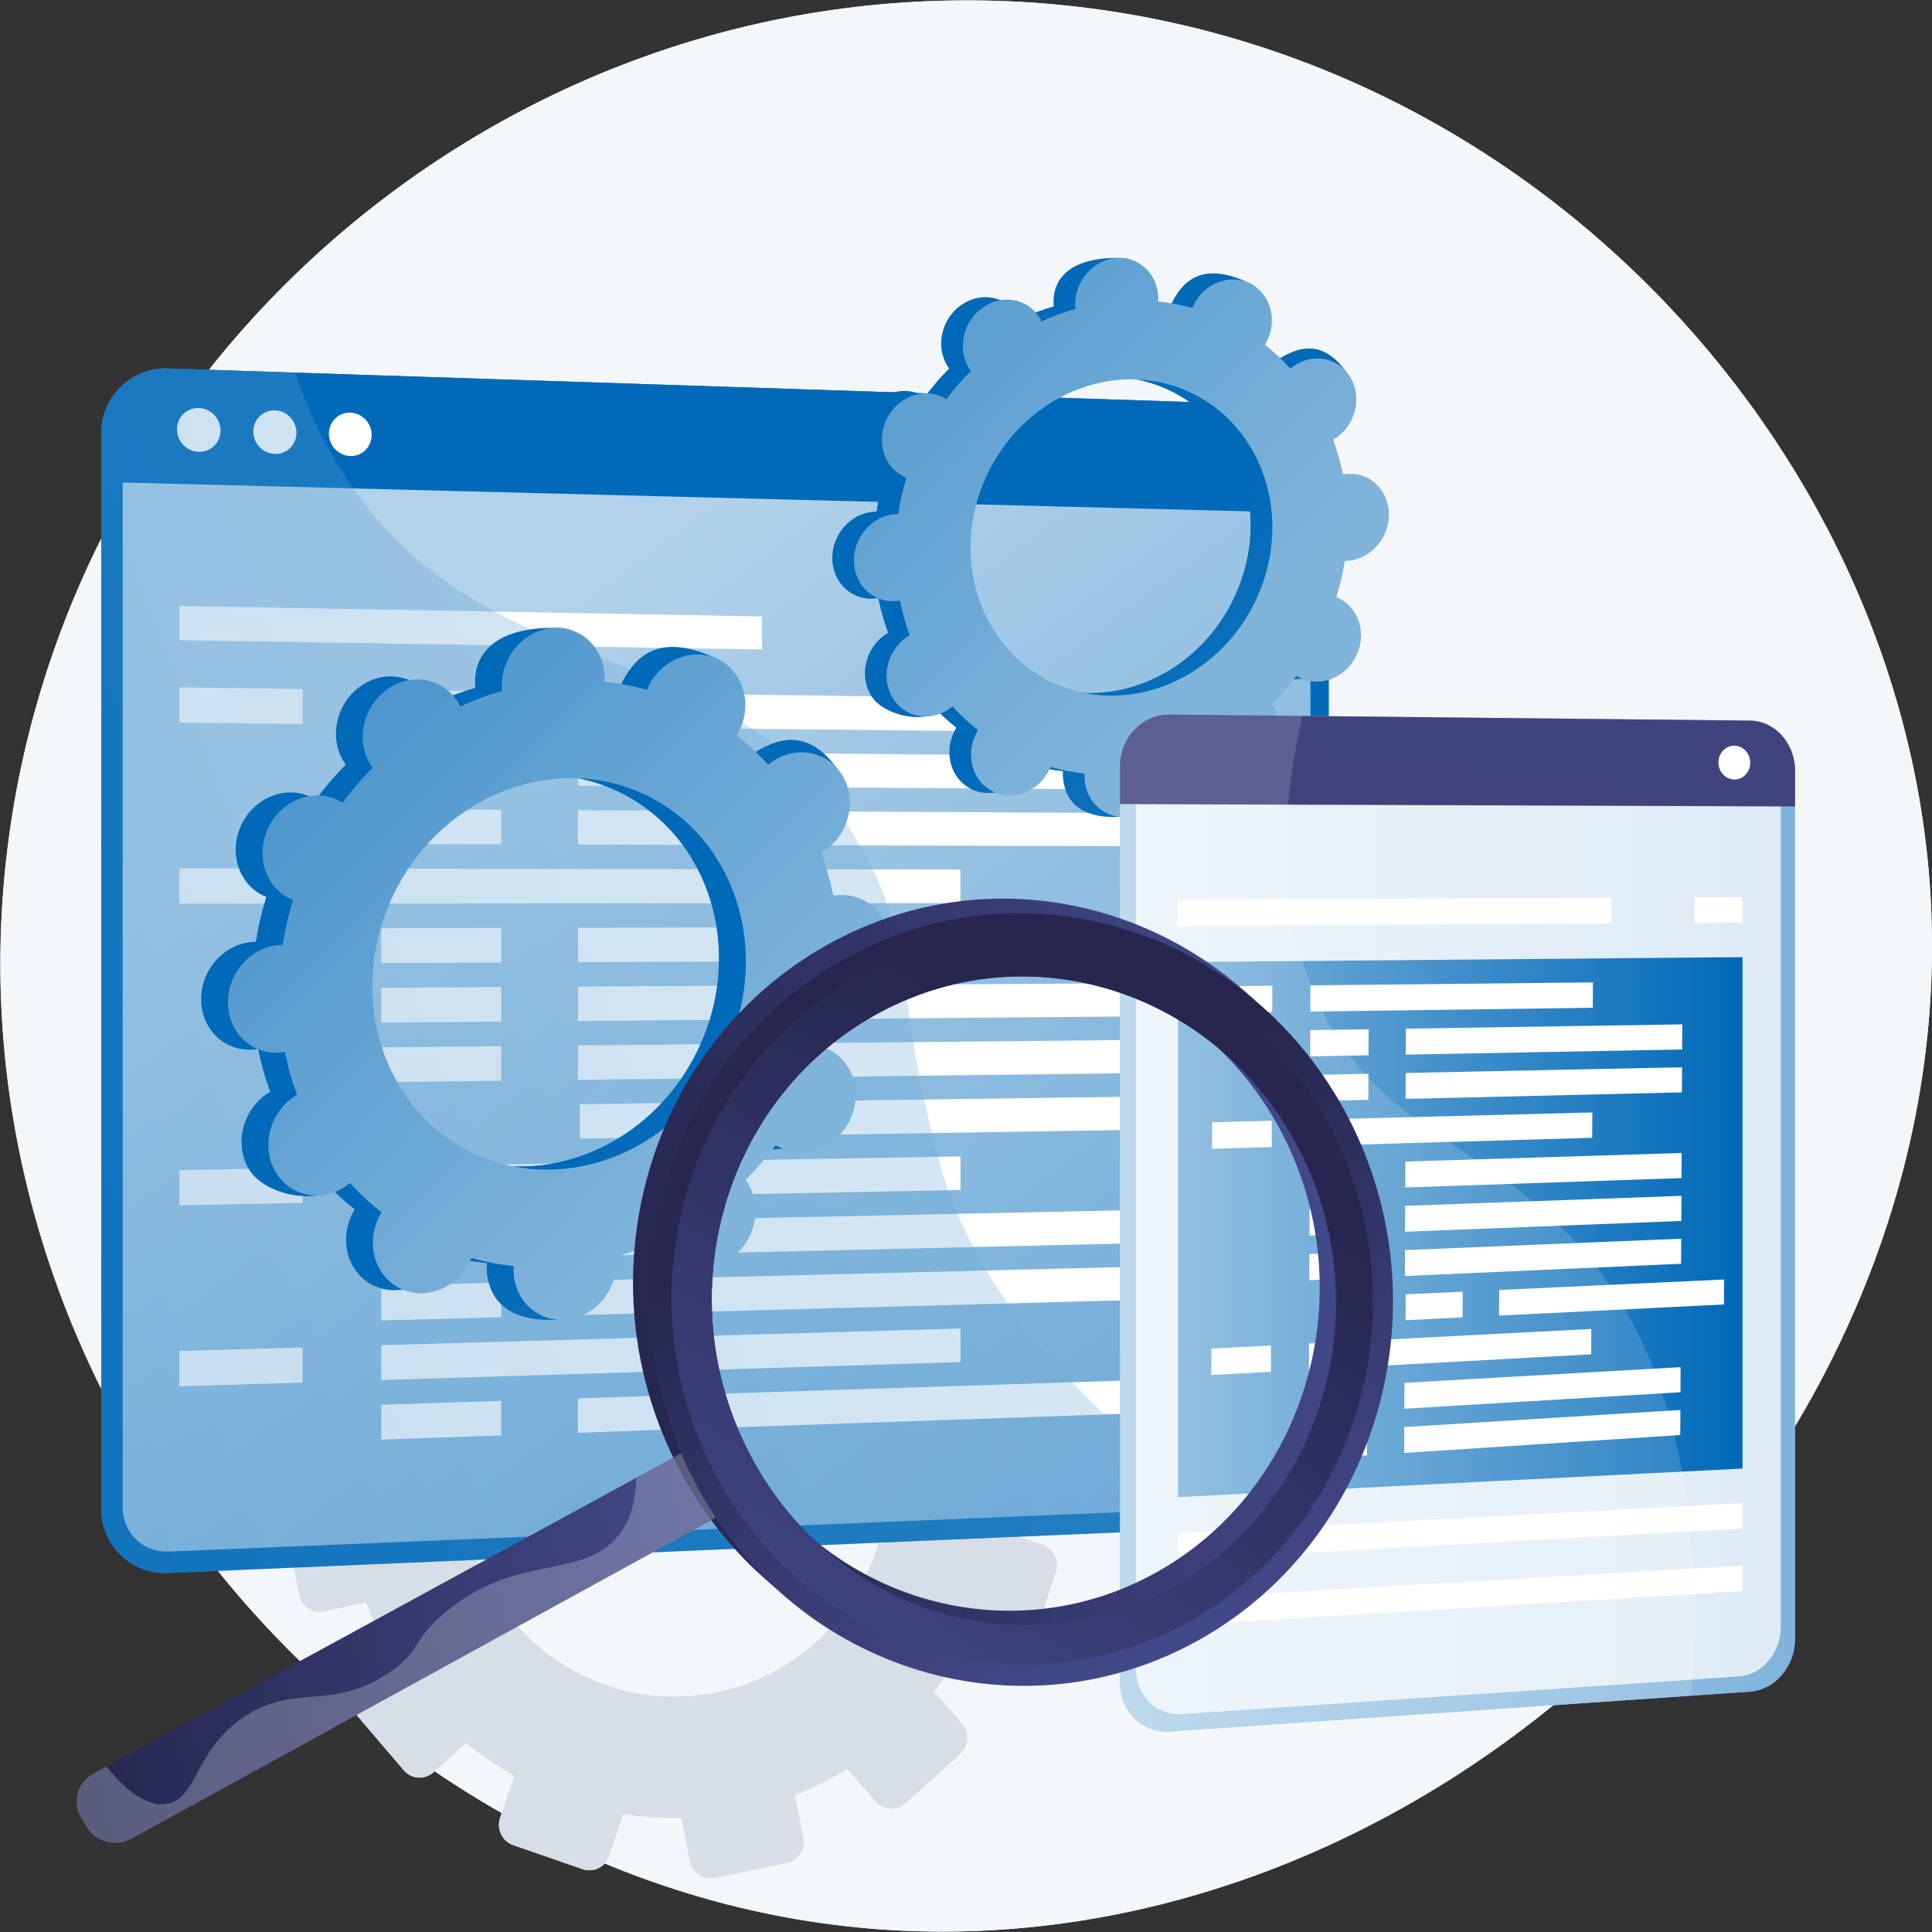 <svg width="338" height="338" viewBox="0 0 338 338" fill="none" xmlns="http://www.w3.org/2000/svg">
<rect x="0" y="0" width="338" height="338" fill="#333333" stroke="none"/>
<path d="M174.289 0.145C87.779 -2.482 12.843 62.071 1.522 146.772C-10.856 239.381 57.273 322.709 141.104 336.054C245.375 352.654 346.511 256.621 337.431 152.439C330.588 73.945 262.228 2.815 174.289 0.145Z" fill="#F4F7FA"/>
<path d="M95.717 197.723L97.132 204.97C93.976 206.22 90.964 207.72 88.133 209.465L83.299 203.914C81.981 202.4 79.681 202.258 78.16 203.597L68.647 211.981C67.124 213.322 66.957 215.643 68.273 217.163L73.149 222.791C71.052 225.426 69.179 228.238 67.556 231.197L60.495 228.795C58.591 228.147 56.508 229.188 55.843 231.117L51.676 243.21C51.009 245.148 52.013 247.248 53.922 247.899L61.008 250.321C60.481 253.63 60.247 257.014 60.298 260.44L52.884 261.952C50.895 262.357 49.585 264.319 49.961 266.336L52.316 278.968C52.694 280.993 54.618 282.305 56.614 281.898L64.05 280.381C65.251 283.597 66.704 286.667 68.404 289.556L62.687 294.637C61.145 296.008 60.974 298.382 62.305 299.941L70.643 309.712C71.979 311.277 74.315 311.431 75.858 310.054L81.575 304.957C84.195 307.113 86.998 309.029 89.949 310.692L87.489 318.003C86.823 319.983 87.851 322.132 89.788 322.803L101.907 327.003C103.848 327.675 105.958 326.611 106.619 324.627L109.04 317.372C112.364 317.901 115.765 318.122 119.206 318.047L120.672 325.558C121.074 327.614 123.031 328.948 125.045 328.538L137.636 325.97C139.648 325.56 140.95 323.561 140.544 321.506L139.068 314.059C142.294 312.792 145.369 311.26 148.257 309.475L153.16 315.136C154.522 316.707 156.872 316.862 158.408 315.481L168.004 306.852C169.536 305.474 169.672 303.087 168.309 301.521L163.421 295.908C165.554 293.194 167.444 290.294 169.075 287.246L176.035 289.624C177.98 290.289 180.077 289.231 180.718 287.263L184.718 274.977C185.357 273.016 184.3 270.891 182.359 270.231L175.466 267.886C175.959 264.499 176.144 261.039 176.034 257.542L183.145 256.091C185.141 255.685 186.421 253.719 186.003 251.703L183.398 239.121C182.982 237.113 181.032 235.816 179.042 236.221L171.953 237.667C170.682 234.43 169.158 231.349 167.385 228.46L172.769 223.66C174.283 222.31 174.416 219.978 173.067 218.452L164.647 208.925C163.302 207.405 160.988 207.262 159.476 208.607L154.057 213.424C151.402 211.311 148.573 209.433 145.596 207.819L147.897 200.921C148.538 199.002 147.505 196.927 145.592 196.285L133.641 192.278C131.733 191.639 129.663 192.672 129.019 194.585L126.692 201.498C123.403 201.012 120.041 200.821 116.641 200.925L115.217 193.741C114.825 191.764 112.907 190.487 110.935 190.89L98.594 193.408C96.62 193.811 95.334 195.739 95.72 197.718L95.717 197.723ZM81.635 266.428C77.751 246.109 90.848 226.416 110.867 222.334C130.885 218.252 150.423 231.288 154.525 251.563C158.653 271.96 145.612 291.933 125.373 296.06C105.134 300.188 85.543 286.87 81.635 266.428Z" fill="#D8DEE8"/>
<path d="M159.835 165.29L160.251 167.421C159.324 167.789 158.438 168.229 157.605 168.743L156.184 167.111C155.796 166.666 155.12 166.623 154.673 167.018L151.875 169.483C151.427 169.878 151.378 170.561 151.765 171.007L153.199 172.663C152.582 173.437 152.03 174.264 151.554 175.135L149.477 174.429C148.917 174.239 148.304 174.545 148.109 175.112L146.883 178.668C146.686 179.238 146.982 179.856 147.543 180.047L149.627 180.759C149.472 181.732 149.404 182.727 149.418 183.735L147.238 184.179C146.652 184.298 146.267 184.875 146.378 185.468L147.071 189.183C147.182 189.778 147.748 190.164 148.334 190.045L150.521 189.598C150.874 190.544 151.302 191.447 151.801 192.296L150.12 193.791C149.667 194.194 149.616 194.893 150.008 195.352L152.46 198.225C152.853 198.684 153.54 198.73 153.994 198.326L155.675 196.827C156.444 197.461 157.27 198.024 158.137 198.514L157.413 200.664C157.218 201.247 157.52 201.878 158.089 202.076L161.654 203.312C162.224 203.51 162.845 203.197 163.039 202.613L163.751 200.48C164.728 200.635 165.728 200.701 166.741 200.679L167.172 202.887C167.29 203.492 167.866 203.884 168.458 203.763L172.161 203.008C172.754 202.887 173.136 202.299 173.017 201.695L172.582 199.505C173.532 199.132 174.436 198.682 175.285 198.157L176.727 199.822C177.128 200.284 177.819 200.33 178.271 199.924L181.093 197.386C181.544 196.981 181.584 196.278 181.182 195.818L179.745 194.168C180.373 193.37 180.929 192.517 181.408 191.621L183.454 192.32C184.026 192.516 184.643 192.205 184.831 191.627L186.008 188.014C186.196 187.437 185.885 186.812 185.314 186.618L183.287 185.929C183.431 184.933 183.486 183.915 183.454 182.887L185.546 182.461C186.132 182.341 186.508 181.763 186.387 181.17L185.62 177.47C185.498 176.88 184.924 176.497 184.339 176.617L182.254 177.042C181.88 176.09 181.432 175.183 180.911 174.334L182.494 172.922C182.939 172.525 182.979 171.84 182.582 171.391L180.106 168.589C179.71 168.141 179.03 168.1 178.585 168.495L176.991 169.911C176.211 169.29 175.378 168.737 174.503 168.263L175.18 166.235C175.369 165.67 175.064 165.059 174.502 164.871L170.987 163.692C170.426 163.504 169.817 163.808 169.627 164.37L168.943 166.404C167.975 166.26 166.987 166.205 165.987 166.235L165.568 164.122C165.452 163.54 164.889 163.165 164.308 163.283L160.679 164.023C160.098 164.141 159.719 164.708 159.833 165.29H159.835ZM155.694 185.495C154.551 179.52 158.403 173.728 164.29 172.527C170.177 171.327 175.922 175.16 177.129 181.124C178.343 187.122 174.508 192.996 168.556 194.21C162.603 195.424 156.843 191.507 155.693 185.495H155.694Z" fill="#D8DEE8"/>
<path d="M222.386 70.802L29.449 64.462C22.979 64.25 17.712 69.353 17.712 75.863V263.909C17.712 270.418 22.979 275.47 29.449 275.194L222.386 266.955C227.967 266.717 232.473 261.652 232.473 255.642V82.016C232.473 76.005 227.966 70.986 222.386 70.802Z" fill="url(#paint0_linear_45_1336)"/>
<path d="M29.448 271.445C25.047 271.627 21.47 268.188 21.47 263.763V75.969C21.47 71.544 25.047 68.07 29.448 68.209L222.386 74.29C226.187 74.409 229.261 77.826 229.261 81.923V255.764C229.261 259.861 226.187 263.308 222.386 263.465L29.449 271.445H29.448Z" fill="url(#paint1_linear_45_1336)"/>
<path d="M222.386 70.802L29.449 64.462C22.979 64.25 17.712 69.353 17.712 75.863V84.318L232.474 89.823V82.017C232.474 76.007 227.967 70.987 222.387 70.803L222.386 70.802Z" fill="url(#paint2_linear_45_1336)"/>
<path d="M38.58 75.326C38.58 77.44 36.878 79.108 34.775 79.05C32.669 78.992 30.959 77.225 30.959 75.105C30.959 72.985 32.669 71.317 34.775 71.383C36.878 71.447 38.58 73.213 38.58 75.327V75.326Z" fill="white"/>
<path d="M51.863 75.712C51.863 77.817 50.178 79.476 48.094 79.418C46.007 79.36 44.315 77.603 44.315 75.493C44.315 73.382 46.007 71.723 48.094 71.787C50.176 71.851 51.863 73.608 51.863 75.712Z" fill="white"/>
<path d="M65.019 76.095C65.019 78.189 63.349 79.84 61.286 79.784C59.22 79.727 57.543 77.977 57.543 75.877C57.543 73.778 59.22 72.126 61.286 72.189C63.349 72.251 65.019 74 65.019 76.095Z" fill="white"/>
<path d="M133.301 107.846L31.393 106.014V112.005L133.301 113.618V107.846Z" fill="white"/>
<g style="mix-blend-mode:soft-light">
<path d="M52.937 126.662L31.392 126.433V120.254L52.937 120.531V126.662Z" fill="white"/>
<path d="M168.034 127.888L66.691 126.808V120.708L168.034 122.012V127.888Z" fill="white"/>
<path d="M87.696 137.374L66.691 137.23V131.129L87.696 131.32V137.374Z" fill="white"/>
<path d="M199.977 138.143L101.106 137.465V131.442L199.977 132.338V138.143Z" fill="white"/>
<path d="M87.696 147.715L66.691 147.651V141.55L87.696 141.661V147.715Z" fill="white"/>
<path d="M199.977 148.06L101.106 147.756V141.732L199.977 142.255V148.06Z" fill="white"/>
<path d="M52.937 158.081L31.392 158.097V151.917L52.937 151.95V158.081Z" fill="white"/>
<path d="M168.034 157.999L66.691 158.072V151.971L168.034 152.123V157.999Z" fill="white"/>
<path d="M87.696 168.397L66.691 168.492V162.391L87.696 162.343V168.397Z" fill="white"/>
<path d="M199.977 167.893L101.106 168.337V162.313L199.977 162.087V167.893Z" fill="white"/>
<path d="M87.696 178.739L66.691 178.913V172.812L87.696 172.684V178.739Z" fill="white"/>
<path d="M199.977 177.808L101.106 178.627V172.603L199.977 172.002V177.808Z" fill="white"/>
<path d="M87.696 189.08L66.691 189.334V183.233L87.696 183.026V189.08Z" fill="white"/>
<path d="M199.977 187.724L101.106 188.919V182.894L199.977 181.919V187.724Z" fill="white"/>
<path d="M121.909 198.879L101.43 199.203V193.18L121.909 192.901V198.879Z" fill="white"/>
<path d="M215.319 197.397L134.988 198.671V192.722L215.319 191.625V197.397Z" fill="white"/>
<path d="M52.937 210.445L31.392 210.869V204.69L52.937 204.314V210.445Z" fill="white"/>
<path d="M168.034 208.184L66.691 210.175V204.074L168.034 202.308V208.184Z" fill="white"/>
<path d="M87.696 220.104L66.691 220.596V214.495L87.696 214.05V220.104Z" fill="white"/>
<path d="M199.977 217.472L101.106 219.79V213.765L199.977 211.667V217.472Z" fill="white"/>
<path d="M87.696 230.445L66.691 231.017V224.916L87.696 224.391V230.445Z" fill="white"/>
<path d="M199.977 227.388L101.106 230.08V224.055L199.977 221.583V227.388Z" fill="white"/>
<path d="M52.937 241.865L31.392 242.533V236.354L52.937 235.734V241.865Z" fill="white"/>
<path d="M168.034 238.295L66.691 241.438V235.338L168.034 232.419V238.295Z" fill="white"/>
<path d="M87.696 251.128L66.691 251.858V245.759L87.696 245.073V251.128Z" fill="white"/>
<path d="M199.977 247.221L101.106 250.661V244.636L199.977 241.416V247.221Z" fill="white"/>
</g>
<g style="mix-blend-mode:multiply" opacity="0.3">
<path d="M147.39 143.092C124.855 110.301 85.85 120.734 61.175 84.505C56.724 77.971 53.706 71.322 51.635 65.191L29.449 64.462C22.979 64.25 17.712 69.353 17.712 75.863V263.909C17.712 270.418 22.979 275.47 29.449 275.194L215.321 267.258C211.063 261.117 173.977 238.37 164.396 203.446C155.635 171.507 160.986 162.877 147.391 143.093L147.39 143.092Z" fill="url(#paint3_linear_45_1336)"/>
</g>
<path d="M223.555 118.094C227.074 119.879 231.494 118.24 233.429 114.43C235.364 110.621 234.08 106.084 230.561 104.297C230.379 104.204 230.193 104.126 230.006 104.052C230.66 101.944 231.152 99.819 231.483 97.694C231.685 97.694 231.887 97.69 232.092 97.671C236.107 97.312 239.293 93.624 239.209 89.432C239.125 85.239 235.803 82.13 231.788 82.487C231.578 82.507 231.372 82.539 231.167 82.576C230.747 80.498 230.173 78.468 229.449 76.504C229.633 76.395 229.817 76.284 229.997 76.159C233.431 73.752 234.529 69.003 232.448 65.551C230.368 62.098 225.899 61.251 222.463 63.657C222.287 63.781 222.122 63.914 221.958 64.05C220.601 62.55 219.114 61.161 217.504 59.892C217.617 59.706 217.728 59.517 217.829 59.321C219.763 55.511 222.291 51.349 218.744 49.618C210.541 45.613 207.02 49.041 205.086 52.852C204.986 53.05 204.899 53.25 204.817 53.45C202.843 52.899 200.844 52.517 198.832 52.308C198.844 52.095 198.854 51.884 198.85 51.669C198.766 47.476 200.01 45.208 195.981 45.129C187.194 44.959 184.229 48.772 184.313 52.965C184.318 53.185 184.336 53.398 184.358 53.612C182.344 54.186 180.366 54.92 178.442 55.807C178.35 55.62 178.255 55.434 178.146 55.253C176.066 51.801 171.595 50.954 168.161 53.36C164.727 55.766 163.629 60.515 165.709 63.968C165.815 64.145 165.932 64.31 166.051 64.473C164.529 65.995 163.105 67.645 161.789 69.418C161.619 69.311 161.446 69.207 161.264 69.114C157.745 67.327 153.325 68.968 151.391 72.777C149.457 76.587 150.74 81.124 154.259 82.911C154.441 83.004 154.627 83.081 154.814 83.156C154.16 85.264 153.668 87.389 153.337 89.514C153.136 89.514 152.933 89.517 152.728 89.535C148.713 89.894 145.528 93.583 145.611 97.775C145.695 101.968 149.017 105.076 153.032 104.718C153.242 104.7 153.448 104.666 153.652 104.63C154.072 106.708 154.646 108.737 155.37 110.702C155.186 110.81 155.002 110.921 154.823 111.047C151.388 113.453 150.29 118.202 152.369 121.654C154.45 125.107 161.335 126.71 164.77 124.304C164.947 124.181 162.696 123.292 162.86 123.157C164.217 124.657 165.704 126.046 167.314 127.315C167.201 127.501 167.09 127.689 166.989 127.886C165.055 131.695 166.339 136.232 169.858 138.019C173.376 139.805 177.796 138.165 179.731 134.356C179.831 134.159 179.918 133.958 180 133.757C181.974 134.309 183.973 134.689 185.985 134.9C185.973 135.111 185.963 135.324 185.967 135.538C186.051 139.731 189.373 142.84 193.388 142.481C197.402 142.123 200.588 138.434 200.504 134.242C200.5 134.023 200.482 133.809 200.46 133.597C202.474 133.022 204.451 132.289 206.376 131.401C206.468 131.588 206.562 131.774 206.672 131.953C208.752 135.406 213.221 136.254 216.657 133.847C220.091 131.441 221.189 126.691 219.11 123.239C219.004 123.063 218.887 122.897 218.769 122.733C220.29 121.212 221.714 119.561 223.03 117.788C223.201 117.896 223.373 117.999 223.555 118.092V118.094ZM179.693 118.65C166.918 112.164 162.254 95.692 169.278 81.859C176.301 68.026 192.351 62.069 205.127 68.556C217.902 75.042 222.566 91.514 215.542 105.348C208.519 119.181 192.469 125.137 179.693 118.65Z" fill="url(#paint4_linear_45_1336)"/>
<path d="M232.092 97.671C236.107 97.312 239.292 93.624 239.209 89.432C239.125 85.239 235.803 82.13 231.788 82.487C231.578 82.507 231.372 82.539 231.167 82.576C230.748 80.498 230.172 78.468 229.448 76.504C229.633 76.396 229.816 76.284 229.996 76.159C233.43 73.752 237.68 67.939 235.256 64.718C230.657 58.606 225.898 61.251 222.463 63.657C222.287 63.781 222.121 63.914 221.957 64.05C220.601 62.55 219.113 61.161 217.504 59.891C217.617 59.706 217.728 59.517 217.828 59.321C218.882 57.248 218.974 54.961 218.278 53.017C214.961 58.856 211.689 64.719 208.474 70.614C218.666 78.082 221.91 92.799 215.54 105.346C210.142 115.98 199.411 121.949 188.933 121.201C188.466 122.413 188.007 123.632 187.507 124.832C186.148 128.09 184.606 131.28 183.061 134.467C184.032 134.65 185.008 134.794 185.987 134.896C185.975 135.109 185.964 135.32 185.969 135.535C186.053 139.728 188.598 143.29 195.874 142.904C199.898 142.69 200.591 138.432 200.506 134.239C200.502 134.019 200.484 133.806 200.462 133.593C202.476 133.019 204.453 132.285 206.378 131.397C206.47 131.584 206.564 131.77 206.674 131.95C208.754 135.402 215.97 136.868 219.404 134.462C222.838 132.056 221.191 126.687 219.112 123.235C219.006 123.058 218.889 122.893 218.771 122.73C220.292 121.209 221.716 119.557 223.032 117.785C223.203 117.892 223.375 117.996 223.557 118.089C227.076 119.876 231.496 118.235 233.431 114.425C235.366 110.616 234.082 106.079 230.563 104.292C230.381 104.199 230.195 104.122 230.008 104.047C230.662 101.939 231.154 99.814 231.485 97.689C231.687 97.689 231.889 97.685 232.094 97.666L232.092 97.671Z" fill="url(#paint5_linear_45_1336)"/>
<path d="M227.341 118.523C230.86 120.309 235.28 118.669 237.214 114.86C239.148 111.05 237.864 106.513 234.346 104.726C234.163 104.633 233.978 104.556 233.791 104.481C234.445 102.373 234.937 100.248 235.268 98.123C235.469 98.123 235.672 98.12 235.877 98.1C239.891 97.742 243.077 94.053 242.994 89.861C242.909 85.668 239.587 82.56 235.573 82.917C235.363 82.936 235.157 82.969 234.953 83.005C234.533 80.927 233.958 78.898 233.234 76.933C233.419 76.825 233.602 76.714 233.782 76.588C237.216 74.182 238.314 69.433 236.234 65.98C234.154 62.528 229.683 61.681 226.249 64.087C226.073 64.21 225.907 64.344 225.743 64.479C224.387 62.979 222.899 61.589 221.29 60.321C221.403 60.135 221.514 59.947 221.614 59.75C223.548 55.941 222.265 51.404 218.746 49.617C215.227 47.831 210.807 49.471 208.872 53.28C208.772 53.478 208.685 53.678 208.601 53.879C206.627 53.327 204.628 52.946 202.616 52.736C202.629 52.524 202.639 52.311 202.635 52.096C202.55 47.903 199.228 44.795 195.214 45.153C191.199 45.512 188.013 49.2 188.097 53.392C188.101 53.612 188.12 53.826 188.141 54.039C186.127 54.614 184.15 55.347 182.225 56.234C182.133 56.047 182.038 55.861 181.929 55.68C179.849 52.228 175.378 51.381 171.944 53.787C168.51 56.193 167.412 60.943 169.492 64.395C169.599 64.572 169.716 64.737 169.834 64.9C168.312 66.422 166.888 68.073 165.572 69.845C165.402 69.739 165.229 69.634 165.047 69.541C161.528 67.754 157.108 69.395 155.174 73.205C153.24 77.014 154.524 81.551 158.042 83.338C158.225 83.431 158.41 83.508 158.597 83.583C157.943 85.691 157.451 87.816 157.12 89.941C156.919 89.941 156.716 89.945 156.511 89.963C152.497 90.321 149.311 94.01 149.394 98.202C149.479 102.395 152.801 105.503 156.815 105.145C157.025 105.127 157.231 105.093 157.435 105.057C157.855 107.135 158.43 109.164 159.154 111.129C158.969 111.237 158.786 111.348 158.606 111.474C155.172 113.88 154.074 118.629 156.154 122.082C158.234 125.534 162.705 126.381 166.139 123.975C166.315 123.852 166.481 123.719 166.645 123.583C168.001 125.083 169.489 126.473 171.098 127.741C170.985 127.927 170.874 128.115 170.774 128.312C168.84 132.121 170.123 136.658 173.642 138.445C177.161 140.231 181.581 138.591 183.516 134.782C183.616 134.585 183.703 134.384 183.785 134.183C185.759 134.735 187.759 135.115 189.77 135.326C189.758 135.537 189.747 135.75 189.752 135.966C189.837 140.159 193.159 143.267 197.173 142.909C201.188 142.55 204.373 138.862 204.29 134.67C204.285 134.45 204.267 134.236 204.245 134.024C206.259 133.45 208.237 132.716 210.162 131.828C210.253 132.015 210.349 132.201 210.457 132.381C212.538 135.833 217.007 136.681 220.442 134.274C223.877 131.868 224.975 127.118 222.896 123.666C222.789 123.49 222.672 123.325 222.554 123.16C224.075 121.639 225.5 119.988 226.816 118.216C226.986 118.323 227.159 118.427 227.341 118.52V118.523ZM183.478 119.08C170.703 112.594 166.039 96.122 173.063 82.288C180.086 68.455 196.137 62.5 208.912 68.986C221.687 75.472 226.35 91.944 219.326 105.777C212.304 119.61 196.252 125.565 183.478 119.08Z" fill="url(#paint6_linear_45_1336)"/>
<path d="M131.68 200.16C136.036 202.372 141.507 200.341 143.903 195.624C146.297 190.907 144.707 185.291 140.351 183.081C140.126 182.966 139.895 182.87 139.665 182.778C140.475 180.168 141.084 177.539 141.493 174.907C141.743 174.907 141.992 174.902 142.247 174.879C147.216 174.436 151.161 169.87 151.057 164.679C150.953 159.489 146.84 155.64 141.871 156.084C141.611 156.107 141.355 156.148 141.102 156.194C140.583 153.621 139.871 151.109 138.975 148.678C139.203 148.544 139.431 148.406 139.653 148.251C143.904 145.273 145.264 139.394 142.689 135.12C140.114 130.847 134.58 129.797 130.329 132.775C130.112 132.928 129.907 133.092 129.704 133.26C128.024 131.404 126.183 129.684 124.191 128.114C124.331 127.884 124.468 127.652 124.592 127.407C126.988 122.69 130.117 117.539 125.727 115.396C115.571 110.439 111.214 114.682 108.82 119.398C108.696 119.642 108.59 119.89 108.486 120.139C106.042 119.457 103.566 118.985 101.077 118.725C101.093 118.463 101.105 118.2 101.099 117.934C100.995 112.744 102.535 109.935 97.546 109.839C86.669 109.628 82.999 114.348 83.103 119.538C83.107 119.81 83.13 120.075 83.158 120.338C80.665 121.049 78.217 121.957 75.835 123.055C75.721 122.824 75.604 122.594 75.469 122.37C72.894 118.097 67.36 117.047 63.109 120.026C58.858 123.005 57.498 128.884 60.073 133.156C60.205 133.376 60.35 133.58 60.497 133.783C58.614 135.665 56.85 137.71 55.221 139.904C55.01 139.771 54.797 139.642 54.571 139.528C50.215 137.316 44.744 139.347 42.349 144.063C39.955 148.779 41.544 154.396 45.9 156.607C46.126 156.721 46.356 156.818 46.587 156.91C45.777 159.52 45.167 162.149 44.758 164.781C44.509 164.781 44.258 164.785 44.004 164.808C39.035 165.251 35.091 169.817 35.194 175.008C35.298 180.198 39.412 184.046 44.381 183.603C44.64 183.58 44.896 183.539 45.149 183.495C45.668 186.067 46.379 188.58 47.277 191.011C47.049 191.145 46.821 191.283 46.599 191.438C42.347 194.416 40.988 200.295 43.563 204.569C46.138 208.842 54.661 210.828 58.914 207.849C59.131 207.696 56.346 206.595 56.549 206.429C58.228 208.284 60.07 210.005 62.062 211.575C61.922 211.804 61.784 212.037 61.66 212.282C59.266 216.998 60.855 222.615 65.211 224.825C69.567 227.037 75.038 225.006 77.434 220.29C77.558 220.046 77.664 219.797 77.768 219.549C80.211 220.23 82.687 220.702 85.177 220.963C85.161 221.225 85.149 221.488 85.155 221.753C85.259 226.943 89.372 230.791 94.341 230.348C99.31 229.905 103.255 225.338 103.151 220.148C103.146 219.877 103.123 219.611 103.096 219.348C105.589 218.638 108.037 217.729 110.419 216.631C110.532 216.863 110.649 217.093 110.785 217.316C113.36 221.589 118.893 222.639 123.144 219.661C127.395 216.682 128.755 210.804 126.18 206.53C126.049 206.312 125.904 206.106 125.757 205.905C127.639 204.022 129.403 201.977 131.032 199.783C131.244 199.916 131.457 200.045 131.683 200.16H131.68ZM77.383 200.849C61.568 192.82 55.797 172.43 64.491 155.306C73.185 138.182 93.053 130.809 108.867 138.839C124.682 146.868 130.453 167.258 121.759 184.382C113.065 201.505 93.198 208.878 77.383 200.848V200.849Z" fill="url(#paint7_linear_45_1336)"/>
<path d="M142.247 174.879C147.216 174.436 151.16 169.869 151.056 164.679C150.953 159.489 146.839 155.64 141.87 156.084C141.611 156.107 141.355 156.148 141.102 156.193C140.583 153.62 139.871 151.108 138.974 148.677C139.202 148.543 139.43 148.405 139.652 148.248C143.903 145.27 149.163 138.072 146.165 134.086C140.472 126.52 134.581 129.795 130.328 132.773C130.111 132.926 129.906 133.09 129.703 133.258C128.024 131.402 126.182 129.681 124.19 128.111C124.33 127.882 124.468 127.649 124.592 127.404C125.895 124.838 126.01 122.008 125.149 119.602C121.043 126.83 116.991 134.088 113.013 141.385C125.628 150.629 129.645 168.848 121.76 184.381C115.077 197.543 101.793 204.934 88.823 204.007C88.244 205.508 87.677 207.016 87.056 208.502C85.375 212.534 83.465 216.484 81.553 220.428C82.756 220.655 83.964 220.834 85.175 220.96C85.159 221.222 85.147 221.485 85.152 221.751C85.256 226.941 88.408 231.351 97.413 230.873C102.395 230.609 103.251 225.337 103.147 220.147C103.142 219.876 103.119 219.61 103.093 219.347C105.586 218.636 108.034 217.728 110.416 216.63C110.53 216.861 110.647 217.092 110.782 217.315C113.357 221.589 122.288 223.404 126.54 220.426C130.792 217.447 128.751 210.803 126.178 206.529C126.046 206.31 125.901 206.105 125.754 205.903C127.636 204.02 129.401 201.975 131.03 199.782C131.241 199.915 131.454 200.044 131.68 200.158C136.036 202.369 141.507 200.339 143.902 195.622C146.296 190.906 144.707 185.289 140.351 183.079C140.125 182.964 139.895 182.867 139.664 182.776C140.474 180.166 141.083 177.535 141.492 174.905C141.742 174.905 141.992 174.9 142.247 174.877V174.879Z" fill="url(#paint8_linear_45_1336)"/>
<path d="M136.365 200.694C140.721 202.905 146.192 200.875 148.587 196.158C150.981 191.441 149.392 185.825 145.036 183.614C144.81 183.5 144.58 183.403 144.349 183.312C145.159 180.702 145.768 178.072 146.177 175.44C146.427 175.44 146.677 175.436 146.933 175.413C151.902 174.97 155.846 170.404 155.743 165.213C155.639 160.023 151.525 156.174 146.556 156.618C146.297 156.641 146.041 156.682 145.788 156.728C145.269 154.155 144.557 151.643 143.66 149.211C143.888 149.077 144.117 148.94 144.339 148.784C148.59 145.806 149.95 139.927 147.374 135.653C144.799 131.38 139.266 130.331 135.015 133.309C134.797 133.462 134.591 133.626 134.39 133.794C132.71 131.938 130.869 130.217 128.876 128.647C129.016 128.418 129.154 128.185 129.278 127.94C131.672 123.223 130.083 117.608 125.727 115.397C121.371 113.185 115.899 115.216 113.505 119.933C113.38 120.177 113.274 120.425 113.17 120.674C110.727 119.992 108.251 119.52 105.762 119.259C105.777 118.998 105.789 118.735 105.784 118.468C105.681 113.278 101.567 109.43 96.598 109.873C91.629 110.316 87.684 114.882 87.788 120.073C87.794 120.344 87.816 120.61 87.844 120.873C85.351 121.583 82.904 122.492 80.521 123.59C80.407 123.358 80.29 123.129 80.155 122.905C77.58 118.632 72.046 117.582 67.795 120.56C63.544 123.539 62.184 129.417 64.759 133.691C64.891 133.91 65.035 134.115 65.183 134.317C63.3 136.2 61.536 138.245 59.907 140.438C59.696 140.306 59.482 140.176 59.257 140.062C54.901 137.851 49.43 139.881 47.035 144.598C44.64 149.314 46.23 154.931 50.586 157.141C50.811 157.256 51.042 157.353 51.272 157.444C50.463 160.054 49.852 162.684 49.444 165.315C49.194 165.315 48.943 165.32 48.689 165.343C43.72 165.786 39.775 170.353 39.879 175.543C39.983 180.733 44.096 184.581 49.065 184.138C49.325 184.115 49.581 184.074 49.834 184.029C50.353 186.601 51.063 189.114 51.961 191.546C51.732 191.68 51.505 191.817 51.283 191.973C47.032 194.951 45.672 200.83 48.247 205.104C50.822 209.378 56.356 210.426 60.607 207.448C60.825 207.295 61.031 207.131 61.232 206.963C62.912 208.819 64.753 210.54 66.745 212.11C66.605 212.339 66.468 212.572 66.344 212.817C63.95 217.532 65.539 223.149 69.895 225.36C74.251 227.572 79.723 225.541 82.117 220.824C82.241 220.58 82.347 220.332 82.451 220.083C84.895 220.765 87.371 221.237 89.86 221.498C89.844 221.759 89.832 222.022 89.837 222.289C89.941 227.479 94.055 231.327 99.023 230.884C103.993 230.441 107.937 225.875 107.833 220.684C107.827 220.413 107.806 220.147 107.778 219.884C110.271 219.174 112.719 218.265 115.101 217.167C115.215 217.399 115.332 217.629 115.467 217.852C118.042 222.126 123.575 223.175 127.827 220.197C132.078 217.218 133.438 211.34 130.863 207.066C130.731 206.847 130.586 206.642 130.439 206.441C132.321 204.558 134.086 202.513 135.715 200.319C135.926 200.452 136.139 200.581 136.365 200.696V200.694ZM82.069 201.381C66.254 193.352 60.483 172.962 69.177 155.838C77.871 138.714 97.738 131.342 113.553 139.372C129.367 147.401 135.139 167.791 126.445 184.915C117.751 202.039 97.883 209.412 82.069 201.381Z" fill="url(#paint9_linear_45_1336)"/>
<path d="M306.165 126.07L204.634 124.999C199.833 124.949 195.926 129.018 195.926 134.087V294.365C195.926 299.435 199.833 303.275 204.634 302.945L306.165 295.951C310.523 295.651 314.042 291.514 314.042 286.712V134.851C314.042 130.047 310.523 126.116 306.165 126.07Z" fill="url(#paint10_linear_45_1336)"/>
<g style="mix-blend-mode:soft-light" opacity="0.74">
<path d="M198.714 291.929V136.359C198.714 131.667 202.327 127.897 206.766 127.938L304.218 128.838C308.264 128.875 311.533 132.518 311.533 136.974V284.73C311.533 289.186 308.264 293.02 304.218 293.294L206.766 299.88C202.325 300.18 198.714 296.621 198.714 291.928V291.929Z" fill="white"/>
</g>
<path d="M306.167 126.07L204.636 124.999C199.835 124.949 195.928 129.018 195.928 134.087V140.672L314.044 141.089V134.851C314.044 130.047 310.524 126.116 306.167 126.07Z" fill="url(#paint11_linear_45_1336)"/>
<path d="M306.2 133.439C306.2 135.073 304.958 136.389 303.423 136.381C301.887 136.372 300.641 135.038 300.641 133.4C300.641 131.763 301.887 130.445 303.423 130.458C304.957 130.47 306.2 131.805 306.2 133.439Z" fill="white"/>
<path d="M304.848 256.92L206.078 261.918V168.317L304.848 167.449V256.92Z" fill="url(#paint12_linear_45_1336)"/>
<path d="M304.848 267.415L206.078 272.896V268.228L304.848 262.952V267.415Z" fill="white"/>
<path d="M304.848 278.361L206.078 284.349V279.68L304.848 273.899V278.361Z" fill="white"/>
<path d="M281.938 157.043L206.079 157.339V162.008L281.938 161.554V157.043Z" fill="white"/>
<path d="M296.434 156.987V161.467L304.849 161.416V156.954L296.434 156.987Z" fill="white"/>
<g opacity="0.15">
<path d="M279.487 221.867C263.161 200.374 242.68 199.758 231.275 176.759C223.018 160.11 224.189 141.153 227.854 125.243L204.635 124.998C199.834 124.947 195.927 129.016 195.927 134.086V294.364C195.927 299.433 199.834 303.274 204.635 302.943L295.921 296.656C298.731 256.065 288.963 234.342 279.487 221.867Z" fill="white"/>
</g>
<g style="mix-blend-mode:soft-light">
<path d="M222.574 177.062L212.139 177.202L212.154 172.56L222.591 172.451L222.574 177.062Z" fill="white"/>
<path d="M278.659 176.31L229.244 176.973L229.262 172.383L278.68 171.869L278.659 176.31Z" fill="white"/>
<path d="M239.42 184.622L229.215 184.811L229.233 180.222L239.438 180.063L239.42 184.622Z" fill="white"/>
<path d="M294.29 183.603L245.944 184.501L245.964 179.962L294.312 179.211L294.29 183.603Z" fill="white"/>
<path d="M239.387 192.406L229.184 192.647L229.202 188.061L239.405 187.85L239.387 192.406Z" fill="white"/>
<path d="M294.253 191.105L245.913 192.251L245.931 187.714L294.275 186.714L294.253 191.105Z" fill="white"/>
<path d="M222.484 200.675L212.053 200.976L212.07 196.338L222.502 196.068L222.484 200.675Z" fill="white"/>
<path d="M278.554 199.057L229.154 200.482L229.172 195.897L278.574 194.619L278.554 199.057Z" fill="white"/>
<path d="M239.326 207.968L229.125 208.316L229.143 203.731L239.344 203.414L239.326 207.968Z" fill="white"/>
<path d="M294.179 206.103L245.849 207.746L245.867 203.212L294.201 201.714L294.179 206.103Z" fill="white"/>
<path d="M239.294 215.748L229.094 216.147L229.112 211.563L239.312 211.194L239.294 215.748Z" fill="white"/>
<path d="M294.143 213.6L245.816 215.492L245.836 210.958L294.165 209.211L294.143 213.6Z" fill="white"/>
<path d="M239.264 223.523L229.065 223.976L229.082 219.393L239.282 218.972L239.264 223.523Z" fill="white"/>
<path d="M294.105 221.094L245.784 223.235L245.802 218.702L294.127 216.707L294.105 221.094Z" fill="white"/>
<path d="M255.883 230.475L245.91 230.969L245.928 226.438L255.903 225.974L255.883 230.475Z" fill="white"/>
<path d="M301.605 228.214L262.262 230.16L262.281 225.677L301.628 223.85L301.605 228.214Z" fill="white"/>
<path d="M222.337 239.992L211.91 240.56L211.927 235.928L222.354 235.391L222.337 239.992Z" fill="white"/>
<path d="M278.377 236.932L229.004 239.628L229.021 235.047L278.399 232.5L278.377 236.932Z" fill="white"/>
<path d="M239.168 246.841L228.973 247.45L228.99 242.871L239.186 242.293L239.168 246.841Z" fill="white"/>
<path d="M293.995 243.567L245.688 246.452L245.707 241.923L294.017 239.182L293.995 243.567Z" fill="white"/>
<path d="M239.137 254.611L228.943 255.272L228.96 250.693L239.155 250.063L239.137 254.611Z" fill="white"/>
<path d="M293.959 251.053L245.657 254.187L245.675 249.66L293.98 246.671L293.959 251.053Z" fill="white"/>
</g>
<path d="M15.142 319.578L14.156 317.899C12.584 315.221 13.56 311.818 16.336 310.305L125.172 250.979L131.185 262.243L22.98 321.661C20.22 323.177 16.711 322.246 15.143 319.577L15.142 319.578Z" fill="url(#paint13_linear_45_1336)"/>
<path d="M207.266 284.156C176.22 301.801 136.677 290.299 119.072 257.494C101.044 223.899 113.275 181.794 146.236 164.478C178.604 147.474 217.758 161.438 233.871 194.686C249.618 227.176 237.775 266.817 207.266 284.157V284.156ZM202.566 274.938C228.344 260.375 238.317 226.926 224.948 199.566C211.319 171.672 178.41 160.112 151.318 174.44C123.812 188.988 113.565 224.174 128.542 252.312C143.223 279.895 176.407 289.717 202.566 274.938Z" fill="url(#paint14_linear_45_1336)"/>
<g style="mix-blend-mode:multiply" opacity="0.3">
<path d="M125.172 250.98L111.295 258.544C111.253 263.476 109.836 266.589 108.188 268.648C101.987 276.391 90.606 271.689 78.171 281.832C71.931 286.921 73.739 288.969 67.71 292.867C57.743 299.309 51.582 294.503 42.783 300.311C33.883 306.186 34.654 314.755 29.091 315.589C26.712 315.946 23.329 314.859 18.612 309.066L16.337 310.307C13.561 311.82 12.585 315.222 14.157 317.9L15.143 319.58C16.711 322.249 20.22 323.179 22.979 321.664L131.184 262.245L125.172 250.981V250.98Z" fill="#D8DEE8"/>
</g>
<path d="M210.135 286.7C179.089 304.345 139.546 292.843 121.941 260.037C103.914 226.442 116.144 184.337 149.106 167.022C181.473 150.017 220.627 163.982 236.741 197.229C252.488 229.72 240.644 269.361 210.135 286.701V286.7ZM205.435 277.483C231.213 262.92 241.186 229.471 227.817 202.111C214.187 174.217 181.278 162.657 154.187 176.985C126.681 191.532 116.434 226.719 131.411 254.857C146.093 282.44 179.276 292.262 205.435 277.483Z" fill="url(#paint15_linear_45_1336)"/>
<path d="M208.477 283.448C179.155 300.078 141.863 289.162 125.297 258.203C108.356 226.541 119.884 186.892 150.909 170.553C181.406 154.494 218.353 167.6 233.592 198.953C248.503 229.633 237.32 267.09 208.477 283.448ZM205.435 277.483C231.213 262.92 241.186 229.471 227.818 202.111C214.187 174.217 181.278 162.657 154.187 176.985C126.681 191.533 116.434 226.719 131.411 254.857C146.093 282.44 179.276 292.262 205.435 277.483Z" fill="url(#paint16_linear_45_1336)"/>
<path d="M174.289 0.145C87.779 -2.482 12.843 62.071 1.522 146.772C-10.856 239.381 57.273 322.709 141.104 336.054C245.375 352.654 346.511 256.621 337.431 152.439C330.588 73.945 262.228 2.815 174.289 0.145Z" fill="#F4F7FA"/>
<path d="M95.717 197.723L97.132 204.97C93.976 206.22 90.964 207.72 88.133 209.465L83.299 203.914C81.981 202.4 79.681 202.258 78.16 203.597L68.647 211.981C67.124 213.322 66.957 215.643 68.273 217.163L73.149 222.791C71.052 225.426 69.179 228.238 67.556 231.197L60.495 228.795C58.591 228.147 56.508 229.188 55.843 231.117L51.676 243.21C51.009 245.148 52.013 247.248 53.922 247.899L61.008 250.321C60.481 253.63 60.247 257.014 60.298 260.44L52.884 261.952C50.895 262.357 49.585 264.319 49.961 266.336L52.316 278.968C52.694 280.993 54.618 282.305 56.614 281.898L64.05 280.381C65.251 283.597 66.704 286.667 68.404 289.556L62.687 294.637C61.145 296.008 60.974 298.382 62.305 299.941L70.643 309.712C71.979 311.277 74.315 311.431 75.858 310.054L81.575 304.957C84.195 307.113 86.998 309.029 89.949 310.692L87.489 318.003C86.823 319.983 87.851 322.132 89.788 322.803L101.907 327.003C103.848 327.675 105.958 326.611 106.619 324.627L109.04 317.372C112.364 317.901 115.765 318.122 119.206 318.047L120.672 325.558C121.074 327.614 123.031 328.948 125.045 328.538L137.636 325.97C139.648 325.56 140.95 323.561 140.544 321.506L139.068 314.059C142.294 312.792 145.369 311.26 148.257 309.475L153.16 315.136C154.522 316.707 156.872 316.862 158.408 315.481L168.004 306.852C169.536 305.474 169.672 303.087 168.309 301.521L163.421 295.908C165.554 293.194 167.444 290.294 169.075 287.246L176.035 289.624C177.98 290.289 180.077 289.231 180.718 287.263L184.718 274.977C185.357 273.016 184.3 270.891 182.359 270.231L175.466 267.886C175.959 264.499 176.144 261.039 176.034 257.542L183.145 256.091C185.141 255.685 186.421 253.719 186.003 251.703L183.398 239.121C182.982 237.113 181.032 235.816 179.042 236.221L171.953 237.667C170.682 234.43 169.158 231.349 167.385 228.46L172.769 223.66C174.283 222.31 174.416 219.978 173.067 218.452L164.647 208.925C163.302 207.405 160.988 207.262 159.476 208.607L154.057 213.424C151.402 211.311 148.573 209.433 145.596 207.819L147.897 200.921C148.538 199.002 147.505 196.927 145.592 196.285L133.641 192.278C131.733 191.639 129.663 192.672 129.019 194.585L126.692 201.498C123.403 201.012 120.041 200.821 116.641 200.925L115.217 193.741C114.825 191.764 112.907 190.487 110.935 190.89L98.594 193.408C96.62 193.811 95.334 195.739 95.72 197.718L95.717 197.723ZM81.635 266.428C77.751 246.109 90.848 226.416 110.867 222.334C130.885 218.252 150.423 231.288 154.525 251.563C158.653 271.96 145.612 291.933 125.373 296.06C105.134 300.188 85.543 286.87 81.635 266.428Z" fill="#D8DEE8"/>
<path d="M159.835 165.29L160.251 167.421C159.324 167.789 158.438 168.229 157.605 168.743L156.184 167.111C155.796 166.666 155.12 166.623 154.673 167.018L151.875 169.483C151.427 169.878 151.378 170.561 151.765 171.007L153.199 172.663C152.582 173.437 152.03 174.264 151.554 175.135L149.477 174.429C148.917 174.239 148.304 174.545 148.109 175.112L146.883 178.668C146.686 179.238 146.982 179.856 147.543 180.047L149.627 180.759C149.472 181.732 149.404 182.727 149.418 183.735L147.238 184.179C146.652 184.298 146.267 184.875 146.378 185.468L147.071 189.183C147.182 189.778 147.748 190.164 148.334 190.045L150.521 189.598C150.874 190.544 151.302 191.447 151.801 192.296L150.12 193.791C149.667 194.194 149.616 194.893 150.008 195.352L152.46 198.225C152.853 198.684 153.54 198.73 153.994 198.326L155.675 196.827C156.444 197.461 157.27 198.024 158.137 198.514L157.413 200.664C157.218 201.247 157.52 201.878 158.089 202.076L161.654 203.312C162.224 203.51 162.845 203.197 163.039 202.613L163.751 200.48C164.728 200.635 165.728 200.701 166.741 200.679L167.172 202.887C167.29 203.492 167.866 203.884 168.458 203.763L172.161 203.008C172.754 202.887 173.136 202.299 173.017 201.695L172.582 199.505C173.532 199.132 174.436 198.682 175.285 198.157L176.727 199.822C177.128 200.284 177.819 200.33 178.271 199.924L181.093 197.386C181.544 196.981 181.584 196.278 181.182 195.818L179.745 194.168C180.373 193.37 180.929 192.517 181.408 191.621L183.454 192.32C184.026 192.516 184.643 192.205 184.831 191.627L186.008 188.014C186.196 187.437 185.885 186.812 185.314 186.618L183.287 185.929C183.431 184.933 183.486 183.915 183.454 182.887L185.546 182.461C186.132 182.341 186.508 181.763 186.387 181.17L185.62 177.47C185.498 176.88 184.924 176.497 184.339 176.617L182.254 177.042C181.88 176.09 181.432 175.183 180.911 174.334L182.494 172.922C182.939 172.525 182.979 171.84 182.582 171.391L180.106 168.589C179.71 168.141 179.03 168.1 178.585 168.495L176.991 169.911C176.211 169.29 175.378 168.737 174.503 168.263L175.18 166.235C175.369 165.67 175.064 165.059 174.502 164.871L170.987 163.692C170.426 163.504 169.817 163.808 169.627 164.37L168.943 166.404C167.975 166.26 166.987 166.205 165.987 166.235L165.568 164.122C165.452 163.54 164.889 163.165 164.308 163.283L160.679 164.023C160.098 164.141 159.719 164.708 159.833 165.29H159.835ZM155.694 185.495C154.551 179.52 158.403 173.728 164.29 172.527C170.177 171.327 175.922 175.16 177.129 181.124C178.343 187.122 174.508 192.996 168.556 194.21C162.603 195.424 156.843 191.507 155.693 185.495H155.694Z" fill="#D8DEE8"/>
<path d="M222.386 70.802L29.449 64.462C22.979 64.25 17.712 69.353 17.712 75.863V263.909C17.712 270.418 22.979 275.47 29.449 275.194L222.386 266.955C227.967 266.717 232.473 261.652 232.473 255.642V82.016C232.473 76.005 227.966 70.986 222.386 70.802Z" fill="#0069B8"/>
<path d="M29.448 271.445C25.047 271.627 21.47 268.188 21.47 263.763V75.969C21.47 71.544 25.047 68.07 29.448 68.209L222.386 74.29C226.187 74.409 229.261 77.826 229.261 81.923V255.764C229.261 259.861 226.187 263.308 222.386 263.465L29.449 271.445H29.448Z" fill="url(#paint17_linear_45_1336)"/>
<path d="M222.386 70.802L29.449 64.462C22.979 64.25 17.712 69.353 17.712 75.863V84.318L232.474 89.823V82.017C232.474 76.007 227.967 70.987 222.387 70.803L222.386 70.802Z" fill="#0069B8"/>
<path d="M38.58 75.326C38.58 77.44 36.878 79.108 34.775 79.05C32.669 78.992 30.959 77.225 30.959 75.105C30.959 72.985 32.669 71.317 34.775 71.383C36.878 71.447 38.58 73.213 38.58 75.327V75.326Z" fill="white"/>
<path d="M51.863 75.712C51.863 77.817 50.178 79.476 48.094 79.418C46.007 79.36 44.315 77.603 44.315 75.493C44.315 73.382 46.007 71.723 48.094 71.787C50.176 71.851 51.863 73.608 51.863 75.712Z" fill="white"/>
<path d="M65.019 76.095C65.019 78.189 63.349 79.84 61.286 79.784C59.22 79.727 57.543 77.977 57.543 75.877C57.543 73.778 59.22 72.126 61.286 72.189C63.349 72.251 65.019 74 65.019 76.095Z" fill="white"/>
<path d="M133.301 107.846L31.393 106.014V112.005L133.301 113.618V107.846Z" fill="white"/>
<g style="mix-blend-mode:soft-light">
<path d="M52.937 126.662L31.392 126.433V120.254L52.937 120.531V126.662Z" fill="white"/>
<path d="M168.034 127.888L66.691 126.808V120.708L168.034 122.012V127.888Z" fill="white"/>
<path d="M87.696 137.374L66.691 137.23V131.129L87.696 131.32V137.374Z" fill="white"/>
<path d="M199.977 138.143L101.106 137.465V131.442L199.977 132.338V138.143Z" fill="white"/>
<path d="M87.696 147.715L66.691 147.651V141.55L87.696 141.661V147.715Z" fill="white"/>
<path d="M199.977 148.06L101.106 147.756V141.732L199.977 142.255V148.06Z" fill="white"/>
<path d="M52.937 158.081L31.392 158.097V151.917L52.937 151.95V158.081Z" fill="white"/>
<path d="M168.034 157.999L66.691 158.072V151.971L168.034 152.123V157.999Z" fill="white"/>
<path d="M87.696 168.397L66.691 168.492V162.391L87.696 162.343V168.397Z" fill="white"/>
<path d="M199.977 167.893L101.106 168.337V162.313L199.977 162.087V167.893Z" fill="white"/>
<path d="M87.696 178.739L66.691 178.913V172.812L87.696 172.684V178.739Z" fill="white"/>
<path d="M199.977 177.808L101.106 178.627V172.603L199.977 172.002V177.808Z" fill="white"/>
<path d="M87.696 189.08L66.691 189.334V183.233L87.696 183.026V189.08Z" fill="white"/>
<path d="M199.977 187.724L101.106 188.919V182.894L199.977 181.919V187.724Z" fill="white"/>
<path d="M121.909 198.879L101.43 199.203V193.18L121.909 192.901V198.879Z" fill="white"/>
<path d="M215.319 197.397L134.988 198.671V192.722L215.319 191.625V197.397Z" fill="white"/>
<path d="M52.937 210.445L31.392 210.869V204.69L52.937 204.314V210.445Z" fill="white"/>
<path d="M168.034 208.184L66.691 210.175V204.074L168.034 202.308V208.184Z" fill="white"/>
<path d="M87.696 220.104L66.691 220.596V214.495L87.696 214.05V220.104Z" fill="white"/>
<path d="M199.977 217.472L101.106 219.79V213.765L199.977 211.667V217.472Z" fill="white"/>
<path d="M87.696 230.445L66.691 231.017V224.916L87.696 224.391V230.445Z" fill="white"/>
<path d="M199.977 227.388L101.106 230.08V224.055L199.977 221.583V227.388Z" fill="white"/>
<path d="M52.937 241.865L31.392 242.533V236.354L52.937 235.734V241.865Z" fill="white"/>
<path d="M168.034 238.295L66.691 241.438V235.338L168.034 232.419V238.295Z" fill="white"/>
<path d="M87.696 251.128L66.691 251.858V245.759L87.696 245.073V251.128Z" fill="white"/>
<path d="M199.977 247.221L101.106 250.661V244.636L199.977 241.416V247.221Z" fill="white"/>
</g>
<g style="mix-blend-mode:multiply" opacity="0.3">
<path d="M147.39 143.092C124.855 110.301 85.85 120.734 61.175 84.505C56.724 77.971 53.706 71.322 51.635 65.191L29.449 64.462C22.979 64.25 17.712 69.353 17.712 75.863V263.909C17.712 270.418 22.979 275.47 29.449 275.194L215.321 267.258C211.063 261.117 173.977 238.37 164.396 203.446C155.635 171.507 160.986 162.877 147.391 143.093L147.39 143.092Z" fill="url(#paint18_linear_45_1336)"/>
</g>
<path d="M223.555 118.094C227.074 119.879 231.494 118.24 233.429 114.43C235.364 110.621 234.08 106.084 230.561 104.297C230.379 104.204 230.193 104.126 230.006 104.052C230.66 101.944 231.152 99.819 231.483 97.694C231.685 97.694 231.887 97.69 232.092 97.671C236.107 97.312 239.293 93.624 239.209 89.432C239.125 85.239 235.803 82.13 231.788 82.487C231.578 82.507 231.372 82.539 231.167 82.576C230.747 80.498 230.173 78.468 229.449 76.504C229.633 76.395 229.817 76.284 229.997 76.159C233.431 73.752 234.529 69.003 232.448 65.551C230.368 62.098 225.899 61.251 222.463 63.657C222.287 63.781 222.122 63.914 221.958 64.05C220.601 62.55 219.114 61.161 217.504 59.892C217.617 59.706 217.728 59.517 217.829 59.321C219.763 55.511 222.291 51.349 218.744 49.618C210.541 45.613 207.02 49.041 205.086 52.852C204.986 53.05 204.899 53.25 204.817 53.45C202.843 52.899 200.844 52.517 198.832 52.308C198.844 52.095 198.854 51.884 198.85 51.669C198.766 47.476 200.01 45.208 195.981 45.129C187.194 44.959 184.229 48.772 184.313 52.965C184.318 53.185 184.336 53.398 184.358 53.612C182.344 54.186 180.366 54.92 178.442 55.807C178.35 55.62 178.255 55.434 178.146 55.253C176.066 51.801 171.595 50.954 168.161 53.36C164.727 55.766 163.629 60.515 165.709 63.968C165.815 64.145 165.932 64.31 166.051 64.473C164.529 65.995 163.105 67.645 161.789 69.418C161.619 69.311 161.446 69.207 161.264 69.114C157.745 67.327 153.325 68.968 151.391 72.777C149.457 76.587 150.74 81.124 154.259 82.911C154.441 83.004 154.627 83.081 154.814 83.156C154.16 85.264 153.668 87.389 153.337 89.514C153.136 89.514 152.933 89.517 152.728 89.535C148.713 89.894 145.528 93.583 145.611 97.775C145.695 101.968 149.017 105.076 153.032 104.718C153.242 104.7 153.448 104.666 153.652 104.63C154.072 106.708 154.646 108.737 155.37 110.702C155.186 110.81 155.002 110.921 154.823 111.047C151.388 113.453 150.29 118.202 152.369 121.654C154.45 125.107 161.335 126.71 164.77 124.304C164.947 124.181 162.696 123.292 162.86 123.157C164.217 124.657 165.704 126.046 167.314 127.315C167.201 127.501 167.09 127.689 166.989 127.886C165.055 131.695 166.339 136.232 169.858 138.019C173.376 139.805 177.796 138.165 179.731 134.356C179.831 134.159 179.918 133.958 180 133.757C181.974 134.309 183.973 134.689 185.985 134.9C185.973 135.111 185.963 135.324 185.967 135.538C186.051 139.731 189.373 142.84 193.388 142.481C197.402 142.123 200.588 138.434 200.504 134.242C200.5 134.023 200.482 133.809 200.46 133.597C202.474 133.022 204.451 132.289 206.376 131.401C206.468 131.588 206.562 131.774 206.672 131.953C208.752 135.406 213.221 136.254 216.657 133.847C220.091 131.441 221.189 126.691 219.11 123.239C219.004 123.063 218.887 122.897 218.769 122.733C220.29 121.212 221.714 119.561 223.03 117.788C223.201 117.896 223.373 117.999 223.555 118.092V118.094ZM179.693 118.65C166.918 112.164 162.254 95.692 169.278 81.859C176.301 68.026 192.351 62.069 205.127 68.556C217.902 75.042 222.566 91.514 215.542 105.348C208.519 119.181 192.469 125.137 179.693 118.65Z" fill="url(#paint19_linear_45_1336)"/>
<path d="M232.092 97.671C236.107 97.312 239.292 93.624 239.209 89.432C239.125 85.239 235.803 82.13 231.788 82.487C231.578 82.507 231.372 82.539 231.167 82.576C230.748 80.498 230.172 78.468 229.448 76.504C229.633 76.396 229.816 76.284 229.996 76.159C233.43 73.752 237.68 67.939 235.256 64.718C230.657 58.606 225.898 61.251 222.463 63.657C222.287 63.781 222.121 63.914 221.957 64.05C220.601 62.55 219.113 61.161 217.504 59.891C217.617 59.706 217.728 59.517 217.828 59.321C218.882 57.248 218.974 54.961 218.278 53.017C214.961 58.856 211.689 64.719 208.474 70.614C218.666 78.082 221.91 92.799 215.54 105.346C210.142 115.98 199.411 121.949 188.933 121.201C188.466 122.413 188.007 123.632 187.507 124.832C186.148 128.09 184.606 131.28 183.061 134.467C184.032 134.65 185.008 134.794 185.987 134.896C185.975 135.109 185.964 135.32 185.969 135.535C186.053 139.728 188.598 143.29 195.874 142.904C199.898 142.69 200.591 138.432 200.506 134.239C200.502 134.019 200.484 133.806 200.462 133.593C202.476 133.019 204.453 132.285 206.378 131.397C206.47 131.584 206.564 131.77 206.674 131.95C208.754 135.402 215.97 136.868 219.404 134.462C222.838 132.056 221.191 126.687 219.112 123.235C219.006 123.058 218.889 122.893 218.771 122.73C220.292 121.209 221.716 119.557 223.032 117.785C223.203 117.892 223.375 117.996 223.557 118.089C227.076 119.876 231.496 118.235 233.431 114.425C235.366 110.616 234.082 106.079 230.563 104.292C230.381 104.199 230.195 104.122 230.008 104.047C230.662 101.939 231.154 99.814 231.485 97.689C231.687 97.689 231.889 97.685 232.094 97.666L232.092 97.671Z" fill="url(#paint20_linear_45_1336)"/>
<path d="M227.341 118.523C230.86 120.309 235.28 118.669 237.214 114.86C239.148 111.05 237.864 106.513 234.346 104.726C234.163 104.633 233.978 104.556 233.791 104.481C234.445 102.373 234.937 100.248 235.268 98.123C235.469 98.123 235.672 98.12 235.877 98.1C239.891 97.742 243.077 94.053 242.994 89.861C242.909 85.668 239.587 82.56 235.573 82.917C235.363 82.936 235.157 82.969 234.953 83.005C234.533 80.927 233.958 78.898 233.234 76.933C233.419 76.825 233.602 76.714 233.782 76.588C237.216 74.182 238.314 69.433 236.234 65.98C234.154 62.528 229.683 61.681 226.249 64.087C226.073 64.21 225.907 64.344 225.743 64.479C224.387 62.979 222.899 61.589 221.29 60.321C221.403 60.135 221.514 59.947 221.614 59.75C223.548 55.941 222.265 51.404 218.746 49.617C215.227 47.831 210.807 49.471 208.872 53.28C208.772 53.478 208.685 53.678 208.601 53.879C206.627 53.327 204.628 52.946 202.616 52.736C202.629 52.524 202.639 52.311 202.635 52.096C202.55 47.903 199.228 44.795 195.214 45.153C191.199 45.512 188.013 49.2 188.097 53.392C188.101 53.612 188.12 53.826 188.141 54.039C186.127 54.614 184.15 55.347 182.225 56.234C182.133 56.047 182.038 55.861 181.929 55.68C179.849 52.228 175.378 51.381 171.944 53.787C168.51 56.193 167.412 60.943 169.492 64.395C169.599 64.572 169.716 64.737 169.834 64.9C168.312 66.422 166.888 68.073 165.572 69.845C165.402 69.739 165.229 69.634 165.047 69.541C161.528 67.754 157.108 69.395 155.174 73.205C153.24 77.014 154.524 81.551 158.042 83.338C158.225 83.431 158.41 83.508 158.597 83.583C157.943 85.691 157.451 87.816 157.12 89.941C156.919 89.941 156.716 89.945 156.511 89.963C152.497 90.321 149.311 94.01 149.394 98.202C149.479 102.395 152.801 105.503 156.815 105.145C157.025 105.127 157.231 105.093 157.435 105.057C157.855 107.135 158.43 109.164 159.154 111.129C158.969 111.237 158.786 111.348 158.606 111.474C155.172 113.88 154.074 118.629 156.154 122.082C158.234 125.534 162.705 126.381 166.139 123.975C166.315 123.852 166.481 123.719 166.645 123.583C168.001 125.083 169.489 126.473 171.098 127.741C170.985 127.927 170.874 128.115 170.774 128.312C168.84 132.121 170.123 136.658 173.642 138.445C177.161 140.231 181.581 138.591 183.516 134.782C183.616 134.585 183.703 134.384 183.785 134.183C185.759 134.735 187.759 135.115 189.77 135.326C189.758 135.537 189.747 135.75 189.752 135.966C189.837 140.159 193.159 143.267 197.173 142.909C201.188 142.55 204.373 138.862 204.29 134.67C204.285 134.45 204.267 134.236 204.245 134.024C206.259 133.45 208.237 132.716 210.162 131.828C210.253 132.015 210.349 132.201 210.457 132.381C212.538 135.833 217.007 136.681 220.442 134.274C223.877 131.868 224.975 127.118 222.896 123.666C222.789 123.49 222.672 123.325 222.554 123.16C224.075 121.639 225.5 119.988 226.816 118.216C226.986 118.323 227.159 118.427 227.341 118.52V118.523ZM183.478 119.08C170.703 112.594 166.039 96.122 173.063 82.288C180.086 68.455 196.137 62.5 208.912 68.986C221.687 75.472 226.35 91.944 219.326 105.777C212.304 119.61 196.252 125.565 183.478 119.08Z" fill="url(#paint21_linear_45_1336)"/>
<path d="M131.68 200.16C136.036 202.372 141.507 200.341 143.903 195.624C146.297 190.907 144.707 185.291 140.351 183.081C140.126 182.966 139.895 182.87 139.665 182.778C140.475 180.168 141.084 177.539 141.493 174.907C141.743 174.907 141.992 174.902 142.247 174.879C147.216 174.436 151.161 169.87 151.057 164.679C150.953 159.489 146.84 155.64 141.871 156.084C141.611 156.107 141.355 156.148 141.102 156.194C140.583 153.621 139.871 151.109 138.975 148.678C139.203 148.544 139.431 148.406 139.653 148.251C143.904 145.273 145.264 139.394 142.689 135.12C140.114 130.847 134.58 129.797 130.329 132.775C130.112 132.928 129.907 133.092 129.704 133.26C128.024 131.404 126.183 129.684 124.191 128.114C124.331 127.884 124.468 127.652 124.592 127.407C126.988 122.69 130.117 117.539 125.727 115.396C115.571 110.439 111.214 114.682 108.82 119.398C108.696 119.642 108.59 119.89 108.486 120.139C106.042 119.457 103.566 118.985 101.077 118.725C101.093 118.463 101.105 118.2 101.099 117.934C100.995 112.744 102.535 109.935 97.546 109.839C86.669 109.628 82.999 114.348 83.103 119.538C83.107 119.81 83.13 120.075 83.158 120.338C80.665 121.049 78.217 121.957 75.835 123.055C75.721 122.824 75.604 122.594 75.469 122.37C72.894 118.097 67.36 117.047 63.109 120.026C58.858 123.005 57.498 128.884 60.073 133.156C60.205 133.376 60.35 133.58 60.497 133.783C58.614 135.665 56.85 137.71 55.221 139.904C55.01 139.771 54.797 139.642 54.571 139.528C50.215 137.316 44.744 139.347 42.349 144.063C39.955 148.779 41.544 154.396 45.9 156.607C46.126 156.721 46.356 156.818 46.587 156.91C45.777 159.52 45.167 162.149 44.758 164.781C44.509 164.781 44.258 164.785 44.004 164.808C39.035 165.251 35.091 169.817 35.194 175.008C35.298 180.198 39.412 184.046 44.381 183.603C44.64 183.58 44.896 183.539 45.149 183.495C45.668 186.067 46.379 188.58 47.277 191.011C47.049 191.145 46.821 191.283 46.599 191.438C42.347 194.416 40.988 200.295 43.563 204.569C46.138 208.842 54.661 210.828 58.914 207.849C59.131 207.696 56.346 206.595 56.549 206.429C58.228 208.284 60.07 210.005 62.062 211.575C61.922 211.804 61.784 212.037 61.66 212.282C59.266 216.998 60.855 222.615 65.211 224.825C69.567 227.037 75.038 225.006 77.434 220.29C77.558 220.046 77.664 219.797 77.768 219.549C80.211 220.23 82.687 220.702 85.177 220.963C85.161 221.225 85.149 221.488 85.155 221.753C85.259 226.943 89.372 230.791 94.341 230.348C99.31 229.905 103.255 225.338 103.151 220.148C103.146 219.877 103.123 219.611 103.096 219.348C105.589 218.638 108.037 217.729 110.419 216.631C110.532 216.863 110.649 217.093 110.785 217.316C113.36 221.589 118.893 222.639 123.144 219.661C127.395 216.682 128.755 210.804 126.18 206.53C126.049 206.312 125.904 206.106 125.757 205.905C127.639 204.022 129.403 201.977 131.032 199.783C131.244 199.916 131.457 200.045 131.683 200.16H131.68ZM77.383 200.849C61.568 192.82 55.797 172.43 64.491 155.306C73.185 138.182 93.053 130.809 108.867 138.839C124.682 146.868 130.453 167.258 121.759 184.382C113.065 201.505 93.198 208.878 77.383 200.848V200.849Z" fill="url(#paint22_linear_45_1336)"/>
<path d="M142.247 174.879C147.216 174.436 151.16 169.869 151.056 164.679C150.953 159.489 146.839 155.64 141.87 156.084C141.611 156.107 141.355 156.148 141.102 156.193C140.583 153.62 139.871 151.108 138.974 148.677C139.202 148.543 139.43 148.405 139.652 148.248C143.903 145.27 149.163 138.072 146.165 134.086C140.472 126.52 134.581 129.795 130.328 132.773C130.111 132.926 129.906 133.09 129.703 133.258C128.024 131.402 126.182 129.681 124.19 128.111C124.33 127.882 124.468 127.649 124.592 127.404C125.895 124.838 126.01 122.008 125.149 119.602C121.043 126.83 116.991 134.088 113.013 141.385C125.628 150.629 129.645 168.848 121.76 184.381C115.077 197.543 101.793 204.934 88.823 204.007C88.244 205.508 87.677 207.016 87.056 208.502C85.375 212.534 83.465 216.484 81.553 220.428C82.756 220.655 83.964 220.834 85.175 220.96C85.159 221.222 85.147 221.485 85.152 221.751C85.256 226.941 88.408 231.351 97.413 230.873C102.395 230.609 103.251 225.337 103.147 220.147C103.142 219.876 103.119 219.61 103.093 219.347C105.586 218.636 108.034 217.728 110.416 216.63C110.53 216.861 110.647 217.092 110.782 217.315C113.357 221.589 122.288 223.404 126.54 220.426C130.792 217.447 128.751 210.803 126.178 206.529C126.046 206.31 125.901 206.105 125.754 205.903C127.636 204.02 129.401 201.975 131.03 199.782C131.241 199.915 131.454 200.044 131.68 200.158C136.036 202.369 141.507 200.339 143.902 195.622C146.296 190.906 144.707 185.289 140.351 183.079C140.125 182.964 139.895 182.867 139.664 182.776C140.474 180.166 141.083 177.535 141.492 174.905C141.742 174.905 141.992 174.9 142.247 174.877V174.879Z" fill="url(#paint23_linear_45_1336)"/>
<path d="M136.365 200.694C140.721 202.905 146.192 200.875 148.587 196.158C150.981 191.441 149.392 185.825 145.036 183.614C144.81 183.5 144.58 183.403 144.349 183.312C145.159 180.702 145.768 178.072 146.177 175.44C146.427 175.44 146.677 175.436 146.933 175.413C151.902 174.97 155.846 170.404 155.743 165.213C155.639 160.023 151.525 156.174 146.556 156.618C146.297 156.641 146.041 156.682 145.788 156.728C145.269 154.155 144.557 151.643 143.66 149.211C143.888 149.077 144.117 148.94 144.339 148.784C148.59 145.806 149.95 139.927 147.374 135.653C144.799 131.38 139.266 130.331 135.015 133.309C134.797 133.462 134.591 133.626 134.39 133.794C132.71 131.938 130.869 130.217 128.876 128.647C129.016 128.418 129.154 128.185 129.278 127.94C131.672 123.223 130.083 117.608 125.727 115.397C121.371 113.185 115.899 115.216 113.505 119.933C113.38 120.177 113.274 120.425 113.17 120.674C110.727 119.992 108.251 119.52 105.762 119.259C105.777 118.998 105.789 118.735 105.784 118.468C105.681 113.278 101.567 109.43 96.598 109.873C91.629 110.316 87.684 114.882 87.788 120.073C87.794 120.344 87.816 120.61 87.844 120.873C85.351 121.583 82.904 122.492 80.521 123.59C80.407 123.358 80.29 123.129 80.155 122.905C77.58 118.632 72.046 117.582 67.795 120.56C63.544 123.539 62.184 129.417 64.759 133.691C64.891 133.91 65.035 134.115 65.183 134.317C63.3 136.2 61.536 138.245 59.907 140.438C59.696 140.306 59.482 140.176 59.257 140.062C54.901 137.851 49.43 139.881 47.035 144.598C44.64 149.314 46.23 154.931 50.586 157.141C50.811 157.256 51.042 157.353 51.272 157.444C50.463 160.054 49.852 162.684 49.444 165.315C49.194 165.315 48.943 165.32 48.689 165.343C43.72 165.786 39.775 170.353 39.879 175.543C39.983 180.733 44.096 184.581 49.065 184.138C49.325 184.115 49.581 184.074 49.834 184.029C50.353 186.601 51.063 189.114 51.961 191.546C51.732 191.68 51.505 191.817 51.283 191.973C47.032 194.951 45.672 200.83 48.247 205.104C50.822 209.378 56.356 210.426 60.607 207.448C60.825 207.295 61.031 207.131 61.232 206.963C62.912 208.819 64.753 210.54 66.745 212.11C66.605 212.339 66.468 212.572 66.344 212.817C63.95 217.532 65.539 223.149 69.895 225.36C74.251 227.572 79.723 225.541 82.117 220.824C82.241 220.58 82.347 220.332 82.451 220.083C84.895 220.765 87.371 221.237 89.86 221.498C89.844 221.759 89.832 222.022 89.837 222.289C89.941 227.479 94.055 231.327 99.023 230.884C103.993 230.441 107.937 225.875 107.833 220.684C107.827 220.413 107.806 220.147 107.778 219.884C110.271 219.174 112.719 218.265 115.101 217.167C115.215 217.399 115.332 217.629 115.467 217.852C118.042 222.126 123.575 223.175 127.827 220.197C132.078 217.218 133.438 211.34 130.863 207.066C130.731 206.847 130.586 206.642 130.439 206.441C132.321 204.558 134.086 202.513 135.715 200.319C135.926 200.452 136.139 200.581 136.365 200.696V200.694ZM82.069 201.381C66.254 193.352 60.483 172.962 69.177 155.838C77.871 138.714 97.738 131.342 113.553 139.372C129.367 147.401 135.139 167.791 126.445 184.915C117.751 202.039 97.883 209.412 82.069 201.381Z" fill="url(#paint24_linear_45_1336)"/>
<path d="M306.165 126.07L204.634 124.999C199.833 124.949 195.926 129.018 195.926 134.087V294.365C195.926 299.435 199.833 303.275 204.634 302.945L306.165 295.951C310.523 295.651 314.042 291.514 314.042 286.712V134.851C314.042 130.047 310.523 126.116 306.165 126.07Z" fill="url(#paint25_linear_45_1336)"/>
<g style="mix-blend-mode:soft-light" opacity="0.74">
<path d="M198.714 291.929V136.359C198.714 131.667 202.327 127.897 206.766 127.938L304.218 128.838C308.264 128.875 311.533 132.518 311.533 136.974V284.73C311.533 289.186 308.264 293.02 304.218 293.294L206.766 299.88C202.325 300.18 198.714 296.621 198.714 291.928V291.929Z" fill="white"/>
</g>
<path d="M306.167 126.07L204.636 124.999C199.835 124.949 195.928 129.018 195.928 134.087V140.672L314.044 141.089V134.851C314.044 130.047 310.524 126.116 306.167 126.07Z" fill="url(#paint26_linear_45_1336)"/>
<path d="M306.2 133.439C306.2 135.073 304.958 136.389 303.423 136.381C301.887 136.372 300.641 135.038 300.641 133.4C300.641 131.763 301.887 130.445 303.423 130.458C304.957 130.47 306.2 131.805 306.2 133.439Z" fill="white"/>
<path d="M304.848 256.92L206.078 261.918V168.317L304.848 167.449V256.92Z" fill="url(#paint27_linear_45_1336)"/>
<path d="M304.848 267.415L206.078 272.896V268.228L304.848 262.952V267.415Z" fill="white"/>
<path d="M304.848 278.361L206.078 284.349V279.68L304.848 273.899V278.361Z" fill="white"/>
<path d="M281.938 157.043L206.079 157.339V162.008L281.938 161.554V157.043Z" fill="white"/>
<path d="M296.434 156.987V161.467L304.849 161.416V156.954L296.434 156.987Z" fill="white"/>
<g opacity="0.15">
<path d="M279.487 221.867C263.161 200.374 242.68 199.758 231.275 176.759C223.018 160.11 224.189 141.153 227.854 125.243L204.635 124.998C199.834 124.947 195.927 129.016 195.927 134.086V294.364C195.927 299.433 199.834 303.274 204.635 302.943L295.921 296.656C298.731 256.065 288.963 234.342 279.487 221.867Z" fill="white"/>
</g>
<g style="mix-blend-mode:soft-light">
<path d="M222.574 177.062L212.139 177.202L212.154 172.56L222.591 172.451L222.574 177.062Z" fill="white"/>
<path d="M278.659 176.31L229.244 176.973L229.262 172.383L278.68 171.869L278.659 176.31Z" fill="white"/>
<path d="M239.42 184.622L229.215 184.811L229.233 180.222L239.438 180.063L239.42 184.622Z" fill="white"/>
<path d="M294.29 183.603L245.944 184.501L245.964 179.962L294.312 179.211L294.29 183.603Z" fill="white"/>
<path d="M239.387 192.406L229.184 192.647L229.202 188.061L239.405 187.85L239.387 192.406Z" fill="white"/>
<path d="M294.253 191.105L245.913 192.251L245.931 187.714L294.275 186.714L294.253 191.105Z" fill="white"/>
<path d="M222.484 200.675L212.053 200.976L212.07 196.338L222.502 196.068L222.484 200.675Z" fill="white"/>
<path d="M278.554 199.057L229.154 200.482L229.172 195.897L278.574 194.619L278.554 199.057Z" fill="white"/>
<path d="M239.326 207.968L229.125 208.316L229.143 203.731L239.344 203.414L239.326 207.968Z" fill="white"/>
<path d="M294.179 206.103L245.849 207.746L245.867 203.212L294.201 201.714L294.179 206.103Z" fill="white"/>
<path d="M239.294 215.748L229.094 216.147L229.112 211.563L239.312 211.194L239.294 215.748Z" fill="white"/>
<path d="M294.143 213.6L245.816 215.492L245.836 210.958L294.165 209.211L294.143 213.6Z" fill="white"/>
<path d="M239.264 223.523L229.065 223.976L229.082 219.393L239.282 218.972L239.264 223.523Z" fill="white"/>
<path d="M294.105 221.094L245.784 223.235L245.802 218.702L294.127 216.707L294.105 221.094Z" fill="white"/>
<path d="M255.883 230.475L245.91 230.969L245.928 226.438L255.903 225.974L255.883 230.475Z" fill="white"/>
<path d="M301.605 228.214L262.262 230.16L262.281 225.677L301.628 223.85L301.605 228.214Z" fill="white"/>
<path d="M222.337 239.992L211.91 240.56L211.927 235.928L222.354 235.391L222.337 239.992Z" fill="white"/>
<path d="M278.377 236.932L229.004 239.628L229.021 235.047L278.399 232.5L278.377 236.932Z" fill="white"/>
<path d="M239.168 246.841L228.973 247.45L228.99 242.871L239.186 242.293L239.168 246.841Z" fill="white"/>
<path d="M293.995 243.567L245.688 246.452L245.707 241.923L294.017 239.182L293.995 243.567Z" fill="white"/>
<path d="M239.137 254.611L228.943 255.272L228.96 250.693L239.155 250.063L239.137 254.611Z" fill="white"/>
<path d="M293.959 251.053L245.657 254.187L245.675 249.66L293.98 246.671L293.959 251.053Z" fill="white"/>
</g>
<path d="M15.142 319.578L14.156 317.899C12.584 315.221 13.56 311.818 16.336 310.305L125.172 250.979L131.185 262.243L22.98 321.661C20.22 323.177 16.711 322.246 15.143 319.577L15.142 319.578Z" fill="url(#paint28_linear_45_1336)"/>
<path d="M207.266 284.156C176.22 301.801 136.677 290.299 119.072 257.494C101.044 223.899 113.275 181.794 146.236 164.478C178.604 147.474 217.758 161.438 233.871 194.686C249.618 227.176 237.775 266.817 207.266 284.157V284.156ZM202.566 274.938C228.344 260.375 238.317 226.926 224.948 199.566C211.319 171.672 178.41 160.112 151.318 174.44C123.812 188.988 113.565 224.174 128.542 252.312C143.223 279.895 176.407 289.717 202.566 274.938Z" fill="url(#paint29_linear_45_1336)"/>
<g style="mix-blend-mode:multiply" opacity="0.3">
<path d="M125.172 250.98L111.295 258.544C111.253 263.476 109.836 266.589 108.188 268.648C101.987 276.391 90.606 271.689 78.171 281.832C71.931 286.921 73.739 288.969 67.71 292.867C57.743 299.309 51.582 294.503 42.783 300.311C33.883 306.186 34.654 314.755 29.091 315.589C26.712 315.946 23.329 314.859 18.612 309.066L16.337 310.307C13.561 311.82 12.585 315.222 14.157 317.9L15.143 319.58C16.711 322.249 20.22 323.179 22.979 321.664L131.184 262.245L125.172 250.981V250.98Z" fill="#D8DEE8"/>
</g>
<path d="M210.135 286.7C179.089 304.345 139.546 292.843 121.941 260.037C103.914 226.442 116.144 184.337 149.106 167.022C181.473 150.017 220.627 163.982 236.741 197.229C252.488 229.72 240.644 269.361 210.135 286.701V286.7ZM205.435 277.483C231.213 262.92 241.186 229.471 227.817 202.111C214.187 174.217 181.278 162.657 154.187 176.985C126.681 191.532 116.434 226.719 131.411 254.857C146.093 282.44 179.276 292.262 205.435 277.483Z" fill="url(#paint30_linear_45_1336)"/>
<path d="M208.477 283.448C179.155 300.078 141.863 289.162 125.297 258.203C108.356 226.541 119.884 186.892 150.909 170.553C181.406 154.494 218.353 167.6 233.592 198.953C248.503 229.633 237.32 267.09 208.477 283.448ZM205.435 277.483C231.213 262.92 241.186 229.471 227.818 202.111C214.187 174.217 181.278 162.657 154.187 176.985C126.681 191.533 116.434 226.719 131.411 254.857C146.093 282.44 179.276 292.262 205.435 277.483Z" fill="url(#paint31_linear_45_1336)"/>
<defs>
<linearGradient id="paint0_linear_45_1336" x1="197.097" y1="21.771" x2="-12.001" y2="439.964" gradientUnits="userSpaceOnUse">
<stop stop-color="#AB316D"/>
<stop offset="1" stop-color="#792D3D"/>
</linearGradient>
<linearGradient id="paint1_linear_45_1336" x1="83.223" y1="116.202" x2="382.042" y2="517.62" gradientUnits="userSpaceOnUse">
<stop stop-color="#FFC444"/>
<stop offset="1" stop-color="#F36F56"/>
</linearGradient>
<linearGradient id="paint2_linear_45_1336" x1="106.661" y1="8.71" x2="142.992" y2="154.037" gradientUnits="userSpaceOnUse">
<stop stop-color="#AB316D"/>
<stop offset="1" stop-color="#792D3D"/>
</linearGradient>
<linearGradient id="paint3_linear_45_1336" x1="191.359" y1="138.308" x2="-179.442" y2="283.695" gradientUnits="userSpaceOnUse">
<stop stop-color="#FFC444"/>
<stop offset="1" stop-color="#F36F56"/>
</linearGradient>
<linearGradient id="paint4_linear_45_1336" x1="392.497" y1="285.029" x2="198.842" y2="98.427" gradientUnits="userSpaceOnUse">
<stop stop-color="#AA80F9"/>
<stop offset="1" stop-color="#6165D7"/>
</linearGradient>
<linearGradient id="paint5_linear_45_1336" x1="396.567" y1="280.805" x2="202.913" y2="94.203" gradientUnits="userSpaceOnUse">
<stop stop-color="#AA80F9"/>
<stop offset="1" stop-color="#6165D7"/>
</linearGradient>
<linearGradient id="paint6_linear_45_1336" x1="215.268" y1="112.758" x2="31.553" y2="-67.591" gradientUnits="userSpaceOnUse">
<stop stop-color="#AA80F9"/>
<stop offset="1" stop-color="#6165D7"/>
</linearGradient>
<linearGradient id="paint7_linear_45_1336" x1="306.763" y1="374.003" x2="113.109" y2="187.401" gradientUnits="userSpaceOnUse">
<stop stop-color="#AA80F9"/>
<stop offset="1" stop-color="#6165D7"/>
</linearGradient>
<linearGradient id="paint8_linear_45_1336" x1="311.803" y1="368.772" x2="118.148" y2="182.171" gradientUnits="userSpaceOnUse">
<stop stop-color="#AA80F9"/>
<stop offset="1" stop-color="#6165D7"/>
</linearGradient>
<linearGradient id="paint9_linear_45_1336" x1="128.82" y1="200.819" x2="-54.896" y2="20.47" gradientUnits="userSpaceOnUse">
<stop stop-color="#AA80F9"/>
<stop offset="1" stop-color="#6165D7"/>
</linearGradient>
<linearGradient id="paint10_linear_45_1336" x1="195.927" y1="213.981" x2="314.044" y2="213.981" gradientUnits="userSpaceOnUse">
<stop stop-color="#E38DDD"/>
<stop offset="1" stop-color="#9571F6"/>
</linearGradient>
<linearGradient id="paint11_linear_45_1336" x1="255.711" y1="130.772" x2="243.973" y2="236.853" gradientUnits="userSpaceOnUse">
<stop stop-color="#40447E"/>
<stop offset="1" stop-color="#3C3B6B"/>
</linearGradient>
<linearGradient id="paint12_linear_45_1336" x1="206.078" y1="214.683" x2="304.848" y2="214.683" gradientUnits="userSpaceOnUse">
<stop stop-color="#80B4DB"/>
<stop offset="1" stop-color="#0069B8"/>
</linearGradient>
<linearGradient id="paint13_linear_45_1336" x1="133.624" y1="274.157" x2="10.075" y2="299.63" gradientUnits="userSpaceOnUse">
<stop stop-color="#444B8C"/>
<stop offset="1" stop-color="#26264F"/>
</linearGradient>
<linearGradient id="paint14_linear_45_1336" x1="239.531" y1="211.666" x2="112.051" y2="237.95" gradientUnits="userSpaceOnUse">
<stop stop-color="#444B8C"/>
<stop offset="1" stop-color="#26264F"/>
</linearGradient>
<linearGradient id="paint15_linear_45_1336" x1="207.82" y1="292.906" x2="167.899" y2="202.983" gradientUnits="userSpaceOnUse">
<stop stop-color="#444B8C"/>
<stop offset="1" stop-color="#26264F"/>
</linearGradient>
<linearGradient id="paint16_linear_45_1336" x1="129.893" y1="306.161" x2="199.714" y2="193.91" gradientUnits="userSpaceOnUse">
<stop stop-color="#444B8C"/>
<stop offset="1" stop-color="#26264F"/>
</linearGradient>
<linearGradient id="paint17_linear_45_1336" x1="83.223" y1="116.202" x2="382.042" y2="517.62" gradientUnits="userSpaceOnUse">
<stop stop-color="#B2D2EA"/>
<stop offset="1" stop-color="#0069B8"/>
</linearGradient>
<linearGradient id="paint18_linear_45_1336" x1="191.359" y1="138.308" x2="-179.442" y2="283.695" gradientUnits="userSpaceOnUse">
<stop stop-color="#80B4DB"/>
<stop offset="1" stop-color="#0069B8"/>
</linearGradient>
<linearGradient id="paint19_linear_45_1336" x1="392.497" y1="285.029" x2="198.842" y2="98.427" gradientUnits="userSpaceOnUse">
<stop stop-color="#80B4DB"/>
<stop offset="1" stop-color="#0069B8"/>
</linearGradient>
<linearGradient id="paint20_linear_45_1336" x1="396.567" y1="280.805" x2="202.913" y2="94.203" gradientUnits="userSpaceOnUse">
<stop stop-color="#80B4DB"/>
<stop offset="1" stop-color="#0069B8"/>
</linearGradient>
<linearGradient id="paint21_linear_45_1336" x1="215.268" y1="112.758" x2="31.553" y2="-67.591" gradientUnits="userSpaceOnUse">
<stop stop-color="#80B4DB"/>
<stop offset="1" stop-color="#0069B8"/>
</linearGradient>
<linearGradient id="paint22_linear_45_1336" x1="306.763" y1="374.003" x2="113.109" y2="187.401" gradientUnits="userSpaceOnUse">
<stop stop-color="#80B4DB"/>
<stop offset="1" stop-color="#0069B8"/>
</linearGradient>
<linearGradient id="paint23_linear_45_1336" x1="311.803" y1="368.772" x2="118.148" y2="182.171" gradientUnits="userSpaceOnUse">
<stop stop-color="#80B4DB"/>
<stop offset="1" stop-color="#0069B8"/>
</linearGradient>
<linearGradient id="paint24_linear_45_1336" x1="128.82" y1="200.819" x2="-54.896" y2="20.47" gradientUnits="userSpaceOnUse">
<stop stop-color="#80B4DB"/>
<stop offset="1" stop-color="#0069B8"/>
</linearGradient>
<linearGradient id="paint25_linear_45_1336" x1="195.927" y1="213.981" x2="314.044" y2="213.981" gradientUnits="userSpaceOnUse">
<stop stop-color="#B2D2EA"/>
<stop offset="1" stop-color="#80B4DB"/>
</linearGradient>
<linearGradient id="paint26_linear_45_1336" x1="255.711" y1="130.772" x2="243.973" y2="236.853" gradientUnits="userSpaceOnUse">
<stop stop-color="#40447E"/>
<stop offset="1" stop-color="#3C3B6B"/>
</linearGradient>
<linearGradient id="paint27_linear_45_1336" x1="206.078" y1="214.683" x2="304.848" y2="214.683" gradientUnits="userSpaceOnUse">
<stop stop-color="#80B4DB"/>
<stop offset="1" stop-color="#0069B8"/>
</linearGradient>
<linearGradient id="paint28_linear_45_1336" x1="133.624" y1="274.157" x2="10.075" y2="299.63" gradientUnits="userSpaceOnUse">
<stop stop-color="#444B8C"/>
<stop offset="1" stop-color="#26264F"/>
</linearGradient>
<linearGradient id="paint29_linear_45_1336" x1="239.531" y1="211.666" x2="112.051" y2="237.95" gradientUnits="userSpaceOnUse">
<stop stop-color="#444B8C"/>
<stop offset="1" stop-color="#26264F"/>
</linearGradient>
<linearGradient id="paint30_linear_45_1336" x1="207.82" y1="292.906" x2="167.899" y2="202.983" gradientUnits="userSpaceOnUse">
<stop stop-color="#444B8C"/>
<stop offset="1" stop-color="#26264F"/>
</linearGradient>
<linearGradient id="paint31_linear_45_1336" x1="129.893" y1="306.161" x2="199.714" y2="193.91" gradientUnits="userSpaceOnUse">
<stop stop-color="#444B8C"/>
<stop offset="1" stop-color="#26264F"/>
</linearGradient>
</defs>
</svg>
